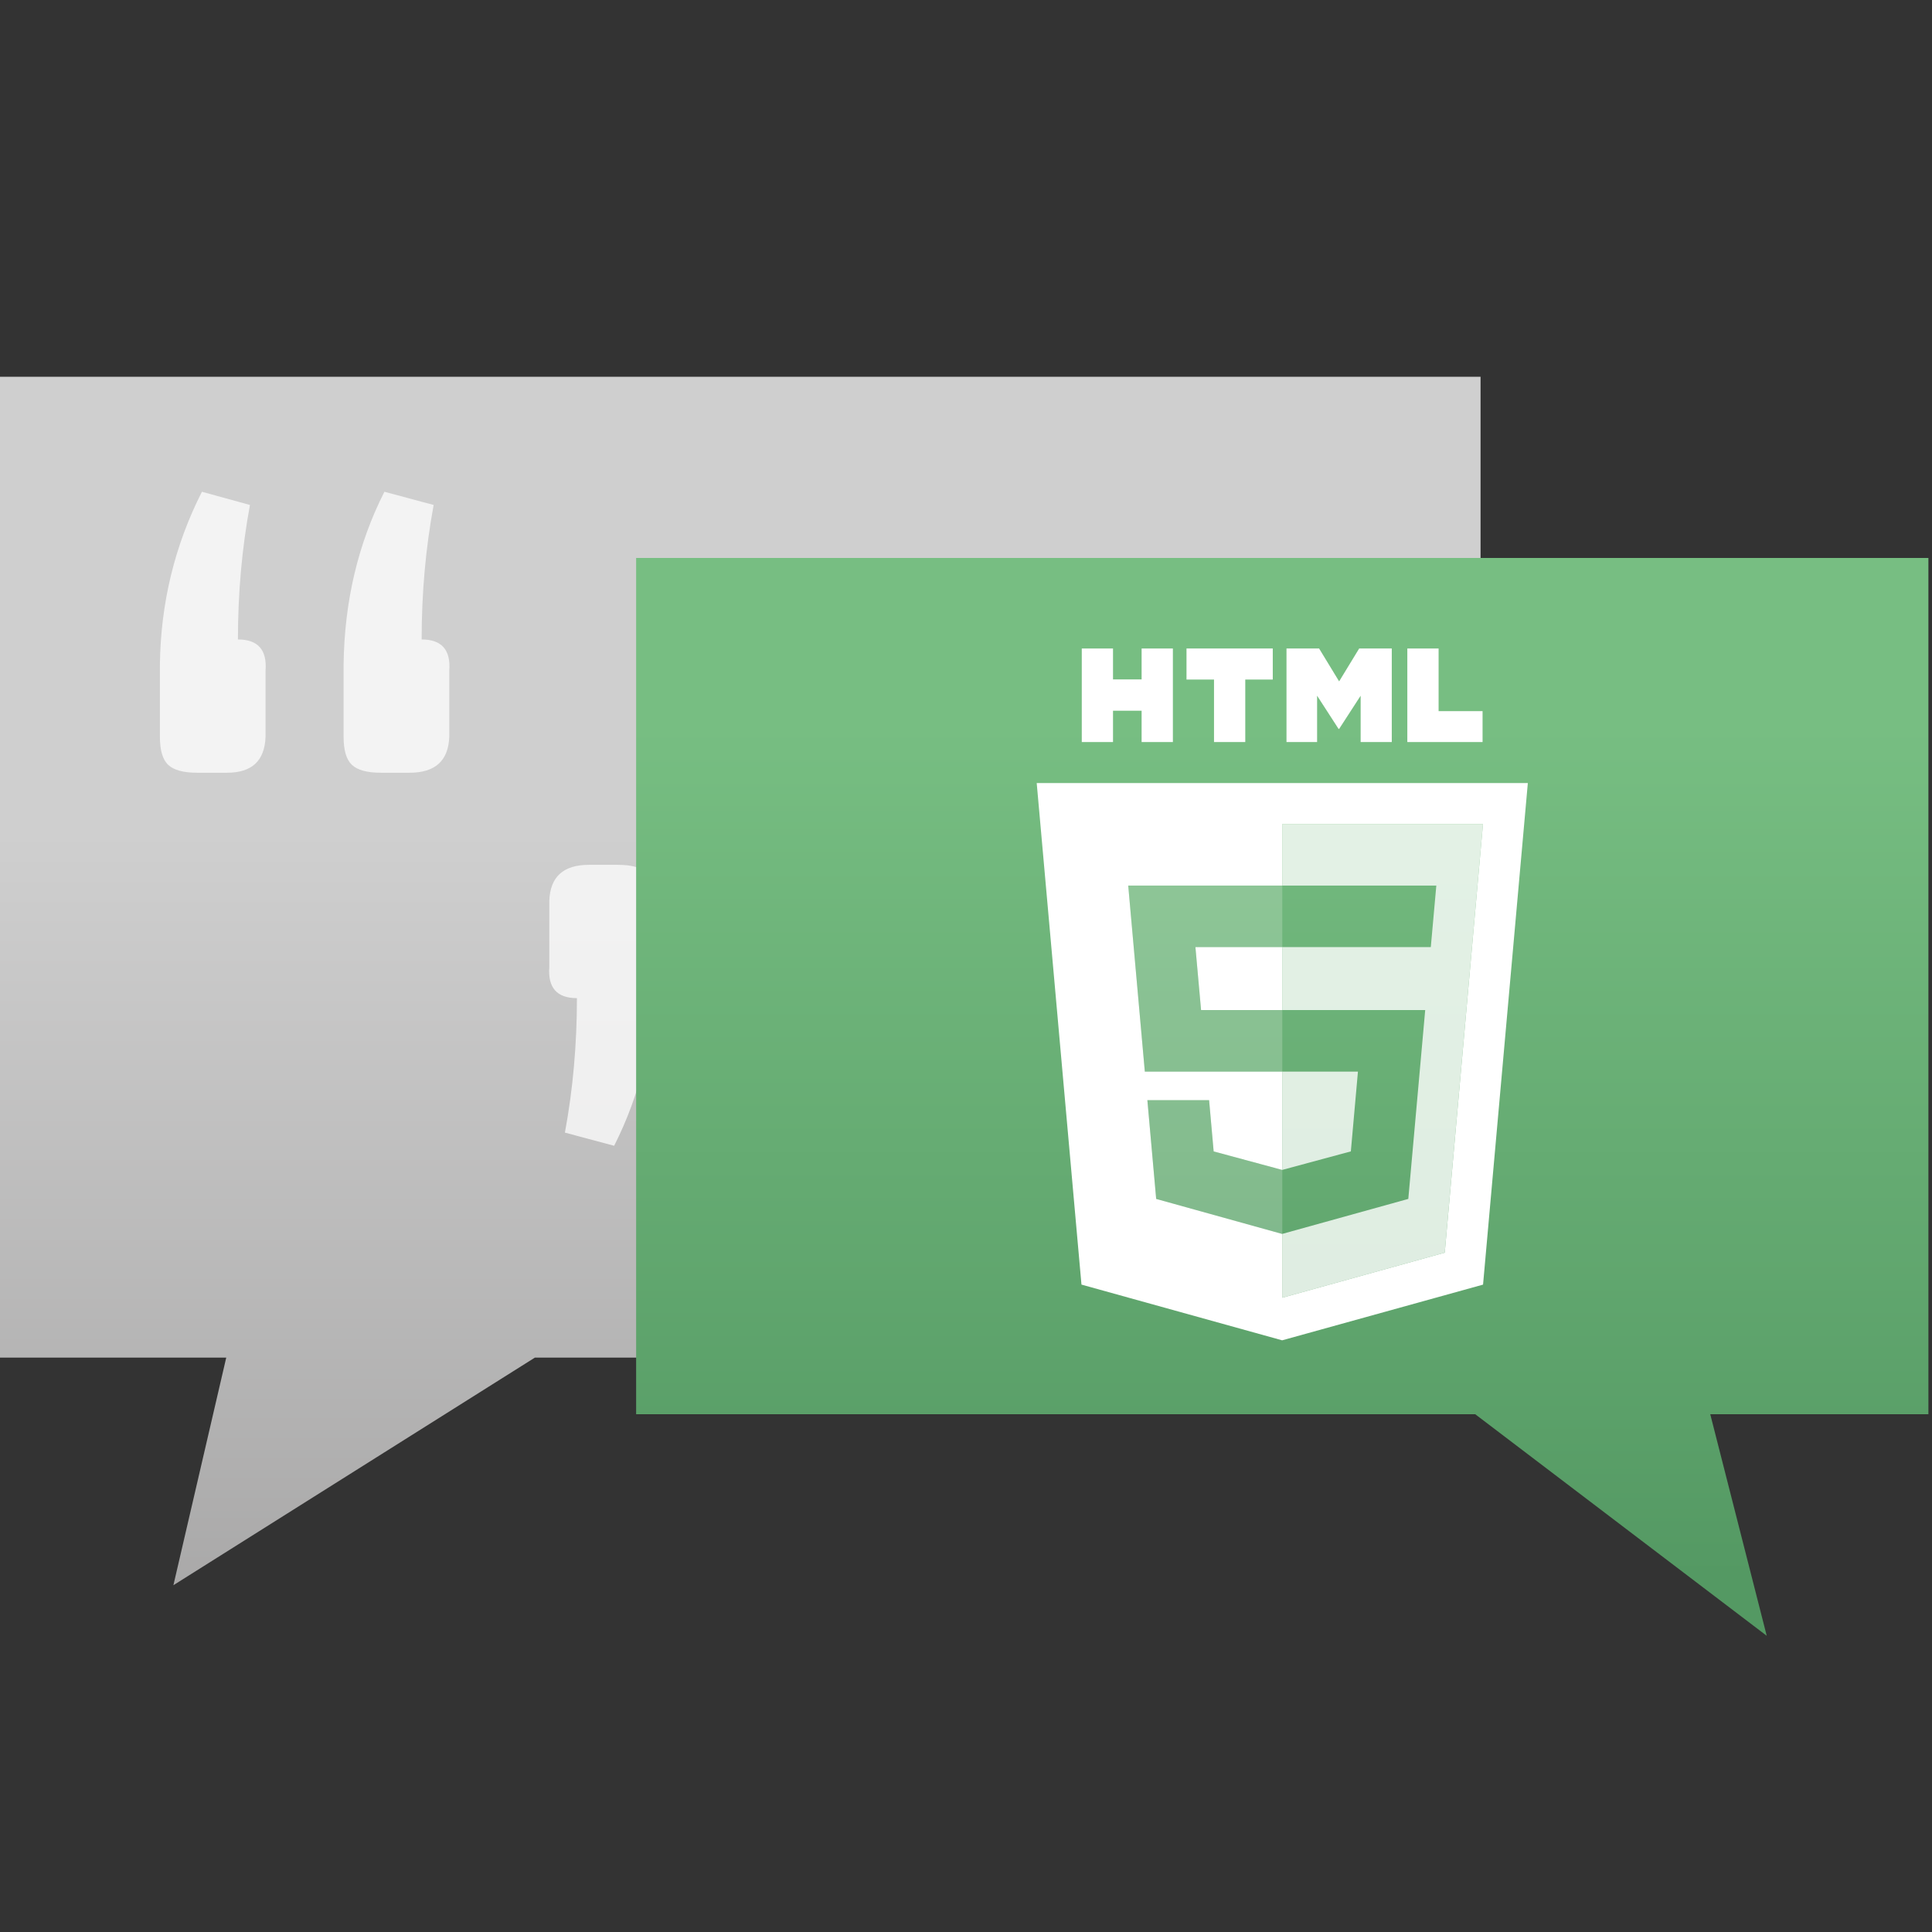 <?xml version="1.0" encoding="utf-8"?>
<!-- Generator: Adobe Illustrator 16.0.0, SVG Export Plug-In . SVG Version: 6.00 Build 0)  -->
<!DOCTYPE svg PUBLIC "-//W3C//DTD SVG 1.1//EN" "http://www.w3.org/Graphics/SVG/1.1/DTD/svg11.dtd">
<svg version="1.1" id="Layer_1" xmlns="http://www.w3.org/2000/svg" xmlns:xlink="http://www.w3.org/1999/xlink" x="0px" y="0px"
	 width="107px" height="107px" viewBox="0 0 107 107" enable-background="new 0 0 107 107" xml:space="preserve">
<rect x="0" y="0" width="107" height="107" fill="#333333" stroke="none"/>
<linearGradient id="SVGID_1_" gradientUnits="userSpaceOnUse" x1="40.998" y1="46.078" x2="40.998" y2="105.528">
	<stop  offset="0" style="stop-color:#CFCFCF"/>
	<stop  offset="1" style="stop-color:#9A9999"/>
</linearGradient>
<polygon fill="url(#SVGID_1_)" points="81.998,20.866 0,20.866 0,75.188 12.53,75.188 9.604,87.793 29.624,75.188 81.998,75.188 "/>
<g opacity="0.75">
	<path fill="#FFFFFF" d="M42.725,47.897h1.663c0.753,0,1.286,0.144,1.596,0.432c0.311,0.288,0.464,0.809,0.464,1.562v3.991
		c-0.042,3.413-0.818,6.606-2.327,9.575l-2.66-0.73c0.443-2.395,0.665-4.878,0.665-7.447c-1.107,0-1.619-0.578-1.53-1.729v-3.659
		C40.642,48.562,41.352,47.897,42.725,47.897z M32.618,47.897h1.595c0.755,0,1.287,0.144,1.597,0.432
		c0.31,0.288,0.465,0.809,0.465,1.562v3.991c-0.044,3.501-0.799,6.693-2.262,9.575l-2.726-0.73c0.444-2.395,0.665-4.878,0.665-7.447
		c-1.107,0-1.618-0.578-1.529-1.729v-3.659C30.468,48.562,31.199,47.897,32.618,47.897z"/>
</g>
<g opacity="0.75">
	<path fill="#FFFFFF" d="M12.579,42.796h-1.663c-0.754,0-1.287-0.143-1.596-0.432c-0.311-0.288-0.464-0.809-0.464-1.563v-3.99
		c0.042-3.413,0.819-6.605,2.327-9.576l2.66,0.732c-0.444,2.393-0.666,4.877-0.666,7.448c1.108,0,1.618,0.576,1.53,1.729v3.657
		C14.662,42.131,13.952,42.796,12.579,42.796z M22.686,42.796H21.09c-0.754,0-1.286-0.143-1.596-0.432
		c-0.31-0.288-0.465-0.809-0.465-1.563v-3.99c0.044-3.501,0.798-6.693,2.261-9.576l2.727,0.732
		c-0.444,2.393-0.665,4.877-0.665,7.448c1.108,0,1.618,0.576,1.53,1.729v3.657C24.835,42.131,24.104,42.796,22.686,42.796z"/>
</g>
<linearGradient id="SVGID_2_" gradientUnits="userSpaceOnUse" x1="71.016" y1="40.186" x2="71.016" y2="87.415">
	<stop  offset="0" style="stop-color:#77BE82"/>
	<stop  offset="1" style="stop-color:#549963"/>
</linearGradient>
<polygon fill="url(#SVGID_2_)" points="106.801,30.901 35.231,30.901 35.231,78.324 81.702,78.324 97.847,90.595 94.719,78.324 
	106.801,78.324 "/>
<g>
	<g>
		<path fill="#FFFFFF" d="M59.912,35.916h1.73v1.712h1.584v-1.712h1.732v5.181h-1.732v-1.735h-1.584v1.735h-1.73V35.916z"/>
		<path fill="#FFFFFF" d="M67.235,37.635h-1.523v-1.719h4.778v1.719h-1.523v3.462h-1.731V37.635L67.235,37.635z"/>
		<path fill="#FFFFFF" d="M71.25,35.916h1.806l1.109,1.821l1.11-1.821h1.806v5.181h-1.724V38.53l-1.192,1.84h-0.03l-1.19-1.84v2.567
			H71.25V35.916z"/>
		<path fill="#FFFFFF" d="M77.942,35.916h1.732v3.469h2.435v1.712h-4.167V35.916z"/>
	</g>
	<path fill="#FFFFFF" d="M66.519,55.941h4.497v-3.488h-4.81L66.519,55.941z M57.416,43.369l2.479,27.776l11.114,3.086l11.127-3.085
		l2.48-27.777H57.416z M80.015,69.377l-8.999,2.495v-3.535l-0.006,0.002l-6.977-1.939l-0.488-5.469h3.419l0.252,2.838l3.796,1.025
		l0.004-0.002V59.35h-7.612l-0.92-10.304h8.532V45.64h11.116L80.015,69.377z"/>
	<path opacity="0.8" fill="#FFFFFF" enable-background="new    " d="M75.207,59.35h-4.191v5.442l3.798-1.025L75.207,59.35z
		 M71.016,45.64v3.405h8.532l-0.306,3.408h-8.227v3.488h7.917l-0.936,10.458l-6.981,1.938v3.535l8.999-2.495l2.117-23.737H71.016
		L71.016,45.64z"/>
	<g opacity="0.2">
		<polygon fill="#FFFFFF" points="71.016,49.045 62.483,49.045 63.403,59.35 71.016,59.35 71.016,55.941 66.519,55.941 
			66.206,52.454 71.016,52.454 		"/>
		<polygon fill="#FFFFFF" points="71.016,64.792 71.012,64.794 67.216,63.769 66.964,60.931 63.545,60.931 64.033,66.399 
			71.01,68.339 71.016,68.337 		"/>
	</g>
</g>
</svg>
